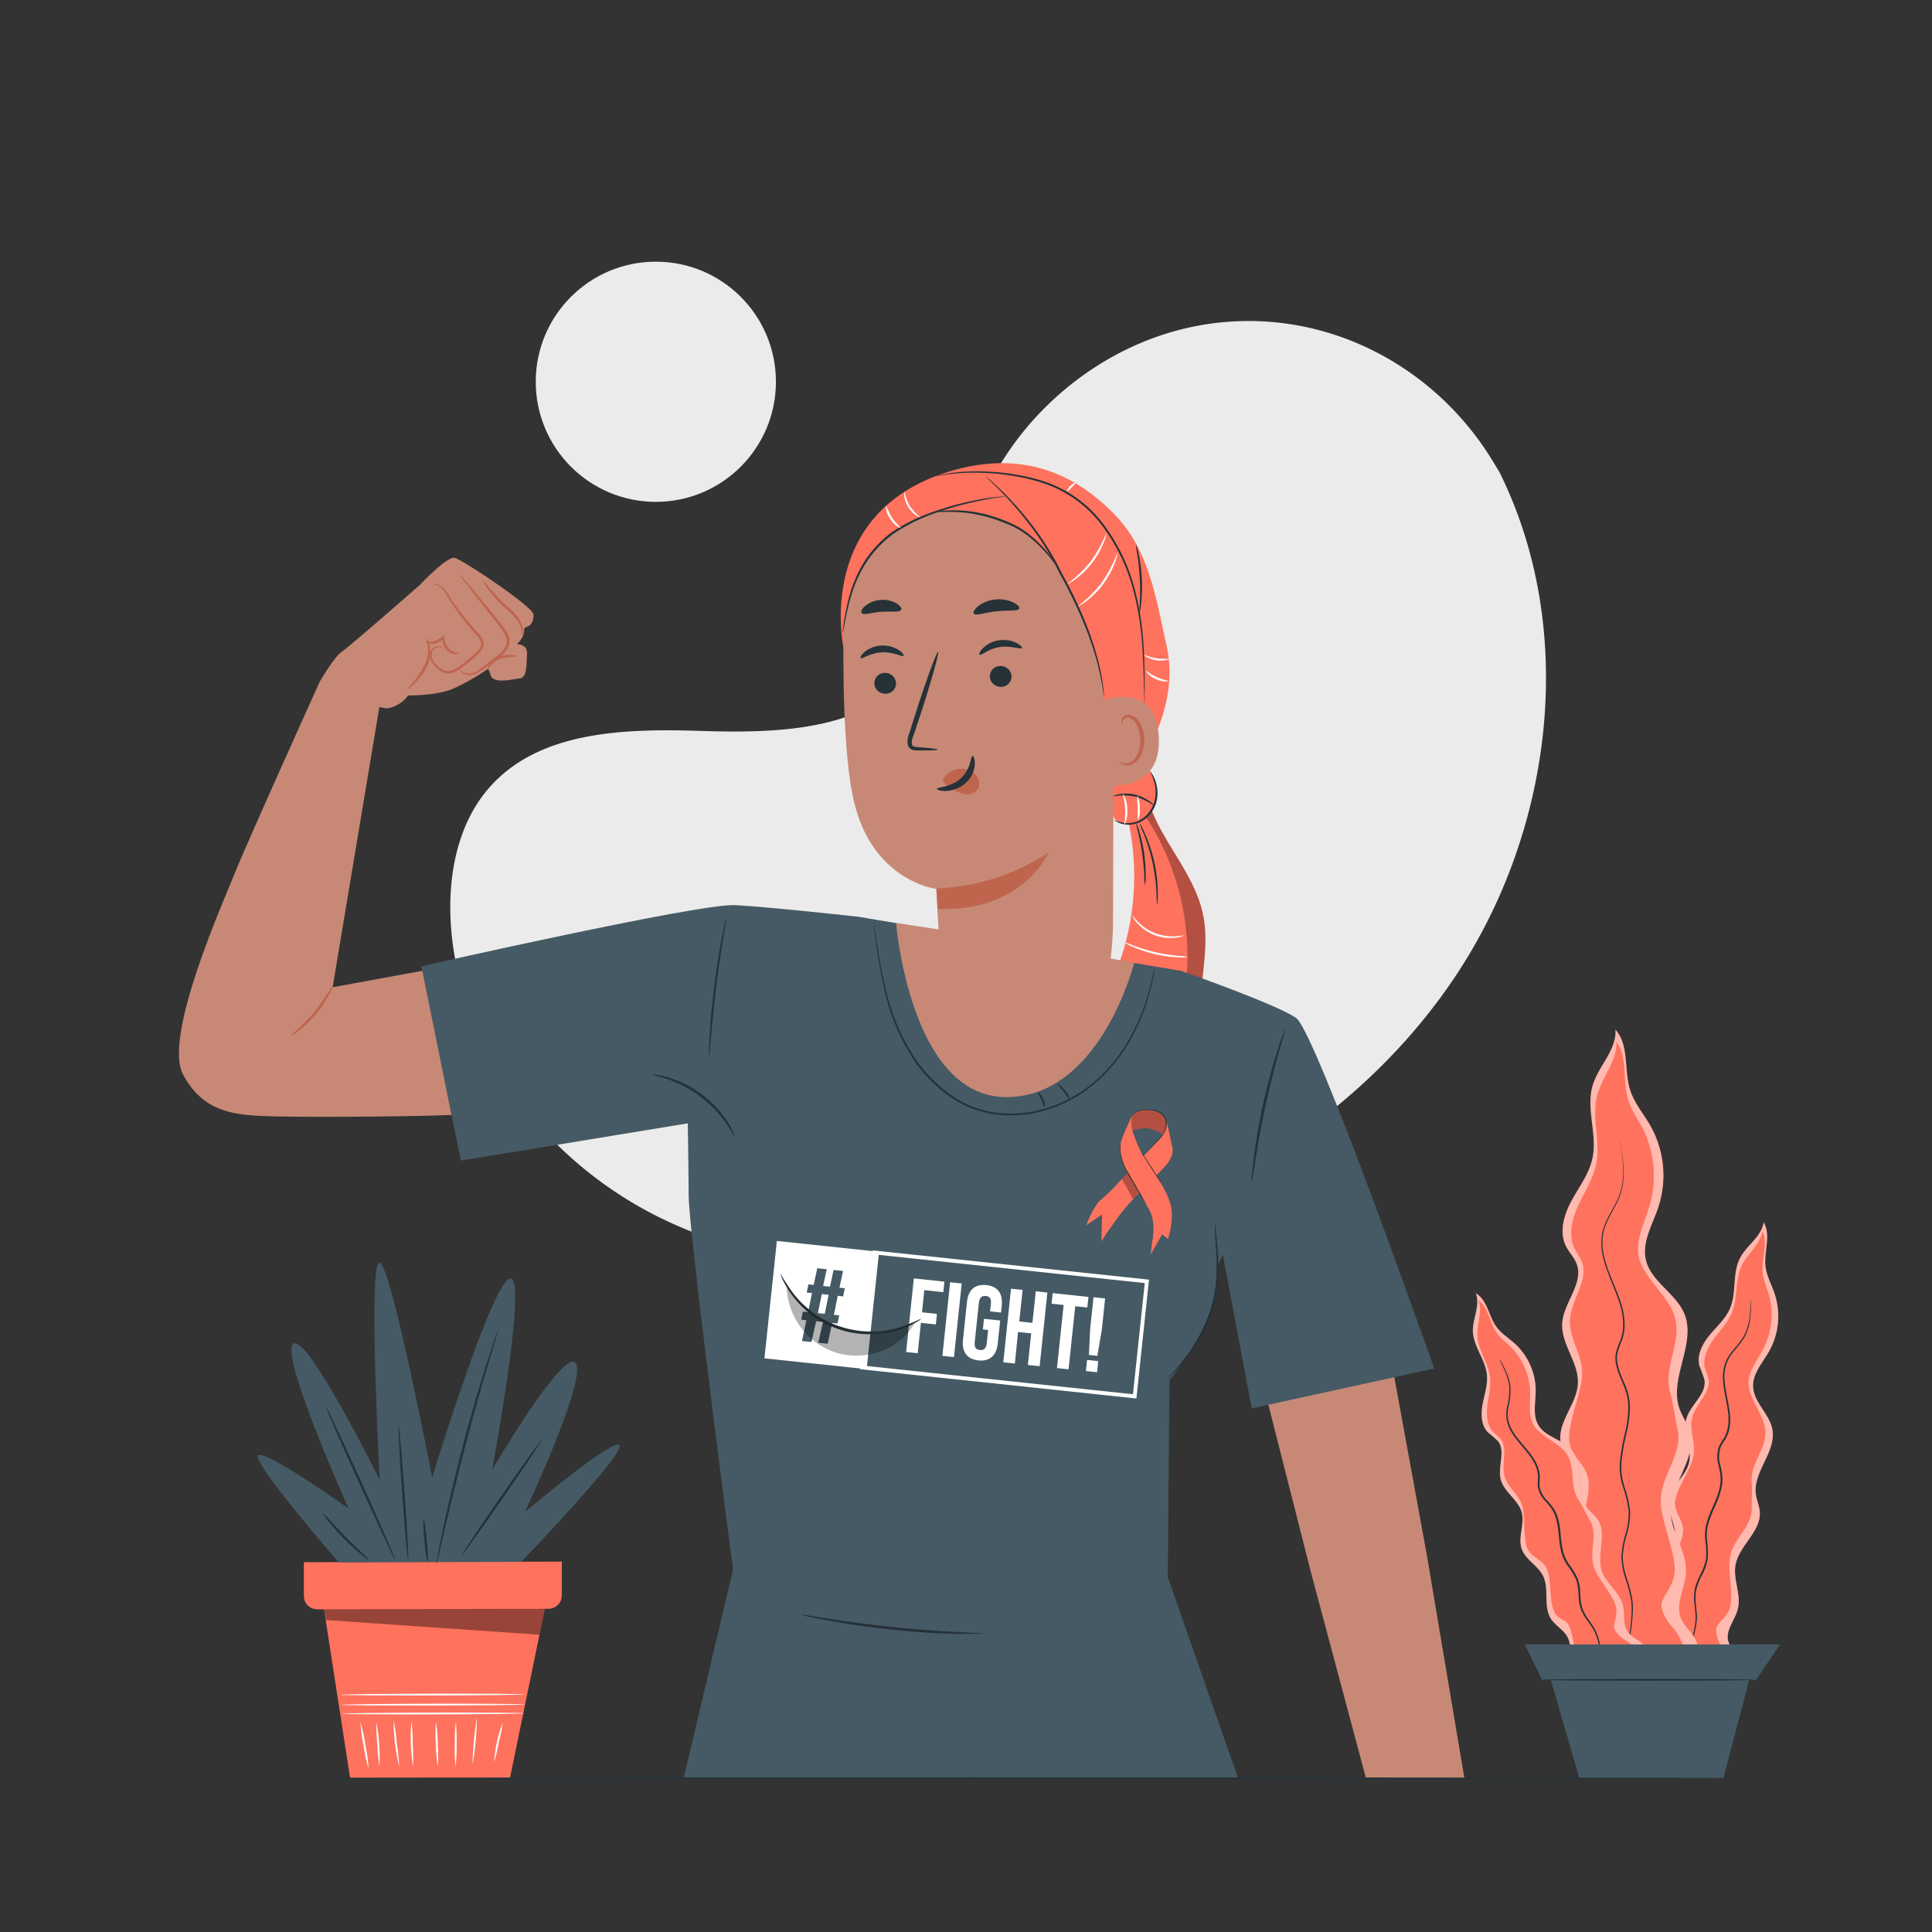 <svg xmlns="http://www.w3.org/2000/svg" viewBox="0 0 500 500"><rect x="0" y="0" width="500" height="500" fill="#333333" stroke="none"/><g id="freepik--background-simple--inject-13"><path d="M388.08,122.23l-1.7-2.81c-14.36-23.67-40.33-37.93-67.7-36.2a71.19,71.19,0,0,0-10.48,1.44c-24.89,5.33-46.55,24.15-55.52,48.25-5.28,14.18-6.76,30.5-16.78,41.75-13,14.65-35.17,15.11-54.63,14.5s-41.62-.09-54.59,14.61c-8.13,9.21-10.71,22.31-10.05,34.64,1.73,32.64,24.48,61.83,53.41,76.34s63,15.81,94.66,9.43c44.36-8.94,86.54-33.5,111.89-71.42S408.37,163.16,388.08,122.23Z" style="fill:#ebebeb"></path><circle cx="169.73" cy="98.8" r="31.08" style="fill:#ebebeb"></circle></g><g id="freepik--Plants--inject-13"><path d="M430.59,430.93c-2.74-.14-3.55-4-2.53-6.56s3-4.82,3.07-7.56c0-2.38-1.49-4.55-1.63-6.93-.26-4.29,3.88-7.79,4.06-12.08.14-3.35-2.19-6.54-1.62-9.84.6-3.55,4.3-5.87,5.15-9.37.9-3.72-1.68-7.66-.69-11.35s5.32-6.39,4.7-10.16a34.38,34.38,0,0,0-1.29-3.55c-.77-2.8.76-5.73,2.62-8s4.13-4.24,5.28-6.91c1.76-4.12.53-9.13,2.62-13.09,1.73-3.3,5.59-5.52,6.07-9.22,2,3.33.05,7.57.49,11.4.29,2.5,1.59,4.75,2.38,7.14a18.57,18.57,0,0,1-1.46,14.88c-1.67,2.95-4.26,5.73-4.13,9.12.16,4.1,4.27,7.07,5,11.12,1,5.78-5.12,11-4.27,16.79.22,1.5.91,2.91,1,4.43.44,5.13-5.39,8.76-6.28,13.85-.65,3.73,1.51,7.6.61,11.29-.68,2.84-3.14,5.39-2.54,8.25a21,21,0,0,0,1.57,3.46,6.56,6.56,0,0,1-1,6.81,5.73,5.73,0,0,1-6.62,1.36" style="fill:#FF725E"></path><g style="opacity:0.5"><path d="M448.8,428.06a21,21,0,0,1-1.57-3.46c-.6-2.86,1.86-5.41,2.54-8.25.9-3.69-1.26-7.56-.61-11.29.89-5.09,6.72-8.72,6.28-13.85-.13-1.52-.82-2.93-1-4.43-.85-5.81,5.31-11,4.27-16.79-.72-4.05-4.83-7-5-11.12-.13-3.39,2.46-6.17,4.14-9.12a18.61,18.61,0,0,0,1.45-14.88c-.79-2.39-2.09-4.64-2.38-7.14-.44-3.83,1.47-8.07-.49-11.4-.48,3.7-4.34,5.92-6.07,9.22-2.09,4-.86,9-2.62,13.09-1.15,2.68-3.43,4.67-5.28,6.91s-3.39,5.18-2.62,8a34.38,34.38,0,0,1,1.29,3.55c.62,3.77-3.72,6.47-4.7,10.16s1.59,7.63.69,11.35c-.85,3.5-4.55,5.82-5.15,9.37-.57,3.3,1.76,6.49,1.62,9.84-.18,4.29-4.32,7.79-4.06,12.08.14,2.38,1.66,4.55,1.63,6.93,0,2.74-2.05,5-3.07,7.56s-.21,6.42,2.53,6.56l10.56,5.3a5.73,5.73,0,0,0,6.62-1.36A6.56,6.56,0,0,0,448.8,428.06Z" style="fill:#fff"></path></g><path d="M445.22,425.54a7.55,7.55,0,0,1-1.06-4.06c.29-1.57,2.94-3,3.6-5.61.86-3.45-.69-9.57,0-13.05.9-4.74,5.8-7.85,5.59-12.56-.05-1.38.14-5.07,0-6.44-.52-5.3,4.13-8.85,3.46-14.11-.48-3.68-4.29-8-4.29-11.75,0-3.12,2.23-5.84,3.71-8.67a19.46,19.46,0,0,0,1.68-13.79c-.59-2.15-1.59-4.14-1.75-6.42-.25-3.5,1.47-7.53-.05-10.46-.52,3.43-3.78,5.73-5.32,8.88-1.85,3.78-1,8.31-2.59,12.22-1,2.54-3,4.52-4.59,6.71s-3,5-2.42,7.52a29.11,29.11,0,0,1,1,3.18c.4,3.43-3.29,6.2-4.22,9.66s1.08,6.92.22,10.41c-.82,3.27-4,7.72-4.63,11-.57,3.08,2.22,5.08,2,8.17-.28,4-4.26,8.77-4.18,12.7.05,2.18,1.87,2.88,1.78,5.08-.11,2.53-2.23,7.55-3.16,10a6.84,6.84,0,0,0,.66,6.79l11.79,5.85C447.64,434.27,447.41,429.15,445.22,425.54Z" style="fill:#FF725E"></path><path d="M453.15,336.54a1.33,1.33,0,0,1,0,.26c0,.2,0,.46,0,.77,0,.67,0,1.67-.13,2.95a14.63,14.63,0,0,1-1.06,4.55c-.69,1.73-2.16,3.28-3.55,5.06a9.38,9.38,0,0,0-1.68,3.08,10.59,10.59,0,0,0-.43,3.77c.13,2.66.95,5.43,1.34,8.46a13,13,0,0,1-.15,4.69,8.76,8.76,0,0,1-.93,2.27,21.36,21.36,0,0,0-1.24,2.07,7.74,7.74,0,0,0-.07,4.79c.17.82.36,1.67.46,2.54a10.22,10.22,0,0,1-.07,2.65,20.9,20.9,0,0,1-1.62,5,41.15,41.15,0,0,0-1.83,4.63,12,12,0,0,0-.4,4.71,21.6,21.6,0,0,1,.16,4.68,14.13,14.13,0,0,1-1.49,4.21,16.54,16.54,0,0,0-1.48,3.82c-.5,2.61.24,5.11.18,7.42a19.92,19.92,0,0,1-1.35,6,20.6,20.6,0,0,0-1.15,4.47,6.49,6.49,0,0,0,.29,2.87c.24.63.43.93.4.95a5.32,5.32,0,0,1-.48-.91,6.26,6.26,0,0,1-.4-2.92,20.37,20.37,0,0,1,1.09-4.55,20.24,20.24,0,0,0,1.27-6,35.3,35.3,0,0,0-.29-3.55,13.32,13.32,0,0,1,.05-3.93c.51-2.73,2.51-5.08,2.93-8a21,21,0,0,0-.18-4.58,12.26,12.26,0,0,1,.41-4.87c.9-3.21,2.86-6.14,3.42-9.54a9.75,9.75,0,0,0,.07-2.53c-.1-.84-.28-1.67-.45-2.5a8.07,8.07,0,0,1,.11-5.07,19.81,19.81,0,0,1,1.27-2.12,8.12,8.12,0,0,0,.88-2.14,12.58,12.58,0,0,0,.16-4.53c-.37-3-1.18-5.77-1.3-8.49a11,11,0,0,1,.47-3.91,9.63,9.63,0,0,1,1.77-3.16c1.43-1.8,2.87-3.3,3.57-5a15,15,0,0,0,1.12-4.46c.14-1.27.17-2.26.21-2.93,0-.32,0-.57,0-.77A.9.9,0,0,1,453.15,336.54Z" style="fill:#263238"></path><path d="M413.75,432.27c-3.84.57-6-4.58-5.3-8.39s2.89-7.5,2.18-11.32c-.62-3.3-3.31-5.89-4.16-9.14-1.54-5.88,3.25-11.86,2.32-17.86-.73-4.68-4.82-8.46-5-13.19-.13-5.07,4.36-9.31,4.57-14.39.23-5.4-4.42-10.14-4.06-15.54s5.63-10.31,3.74-15.36c-.62-1.67-2-3-2.76-4.56-1.85-3.68-.53-8.16,1.43-11.77s4.57-7,5.42-11c1.32-6.18-1.75-12.79.05-18.85,1.5-5,6.24-9.18,5.9-14.43,3.62,4.07,2.13,10.46,3.8,15.65,1.08,3.38,3.49,6.15,5.25,9.24a26.25,26.25,0,0,1,2.05,21c-1.51,4.55-4.34,9.11-3.22,13.77,1.34,5.64,7.84,8.64,10,14,3,7.73-4.09,16.62-1.32,24.44.72,2,2.05,3.79,2.64,5.84,2,7-5.06,13.63-4.9,20.91.12,5.36,4.17,10.12,3.94,15.48-.17,4.13-2.88,8.33-1.26,12.13.71,1.65,2.12,2.87,3.13,4.35a9.32,9.32,0,0,1,.43,9.73,8.09,8.09,0,0,1-8.8,3.7" style="fill:#FF725E"></path><g style="opacity:0.5"><path d="M438.2,423.3c-1-1.48-2.42-2.7-3.13-4.35-1.62-3.8,1.09-8,1.26-12.13.23-5.36-3.82-10.12-3.94-15.48-.16-7.28,6.92-13.91,4.9-20.91-.59-2.05-1.92-3.82-2.64-5.84-2.77-7.82,4.34-16.71,1.32-24.44-2.12-5.4-8.62-8.4-10-14-1.12-4.66,1.71-9.22,3.22-13.77a26.25,26.25,0,0,0-2.05-21c-1.76-3.09-4.17-5.86-5.25-9.24-1.67-5.19-.18-11.58-3.8-15.65.34,5.25-4.4,9.39-5.9,14.43-1.8,6.06,1.27,12.67-.05,18.85-.85,4-3.46,7.41-5.42,11s-3.28,8.09-1.43,11.77c.8,1.59,2.14,2.89,2.76,4.56,1.89,5.05-3.39,10-3.74,15.36s4.29,10.14,4.06,15.54c-.21,5.08-4.7,9.32-4.57,14.39.13,4.73,4.22,8.51,5,13.19.93,6-3.86,12-2.32,17.86.85,3.25,3.54,5.84,4.16,9.14.71,3.82-1.46,7.51-2.18,11.32s1.46,9,5.3,8.39l16.08,4.46a8.09,8.09,0,0,0,8.8-3.7A9.32,9.32,0,0,0,438.2,423.3Z" style="fill:#fff"></path></g><path d="M432.55,420.81c-1.06-1.16-2.55-3.73-2.58-5.34,0-2.25,3.26-4.89,3.44-8.76.25-5-3.57-13.07-3.61-18.08-.06-6.8,5.88-12.46,4.31-18.92-.46-1.9-1.2-7.07-1.77-8.93-2.17-7.2,3.3-13.4.92-20.5-1.66-5-8.12-9.88-9.16-15.1-.85-4.31,1.49-8.71,2.77-13a27.44,27.44,0,0,0-1.45-19.57c-1.4-2.82-3.33-5.3-4.18-8.42-1.31-4.78,0-10.83-2.93-14.48.22,4.9-3.68,9-4.95,13.76-1.53,5.75.9,11.8-.23,17.64-.74,3.8-2.9,7.08-4.53,10.55s-2.75,7.72-1.29,11.08c.64,1.46,1.71,2.62,2.2,4.15,1.49,4.64-2.85,9.49-3.2,14.53s3.39,9.31,3.15,14.37c-.23,4.76-3.45,11.79-3.39,16.54.05,4.42,4.46,6.43,5,10.77.7,5.58-3.49,13.31-2.3,18.74.66,3,3.38,3.48,3.85,6.55.54,3.53-1,11.08-1.64,14.68s0,6.16,2.77,9.22l17.93,4.88C438.29,432.23,436.56,425.21,432.55,420.81Z" style="fill:#FF725E"></path><path d="M419.15,295.33a46,46,0,0,1,.92,5.53,20.9,20.9,0,0,1-.24,6.59,16.75,16.75,0,0,1-1.41,3.88c-.64,1.31-1.42,2.64-2.13,4.08a13.36,13.36,0,0,0-1.5,4.75,14.79,14.79,0,0,0,.44,5.37c.9,3.67,2.8,7.29,4.16,11.36a18.05,18.05,0,0,1,1.06,6.51,12.33,12.33,0,0,1-.65,3.37,31.09,31.09,0,0,0-1.16,3.22c-.54,2.23.3,4.53,1.22,6.71.46,1.1.95,2.22,1.33,3.39a14.25,14.25,0,0,1,.62,3.67,29.21,29.21,0,0,1-.89,7.28,57.92,57.92,0,0,0-1.25,6.94,16.79,16.79,0,0,0,0,3.4,19,19,0,0,0,.7,3.27,30.29,30.29,0,0,1,1.51,6.41,20.07,20.07,0,0,1-.9,6.21,23.27,23.27,0,0,0-1,5.73,18.35,18.35,0,0,0,1,5.33,50.08,50.08,0,0,1,1.34,4.9,17.86,17.86,0,0,1,.22,4.63c-.09,1.46-.27,2.82-.43,4.09a29.61,29.61,0,0,0-.35,6.53,9,9,0,0,0,1.22,3.9c.51.8.85,1.17.82,1.19a8.32,8.32,0,0,1-.9-1.13,8.82,8.82,0,0,1-1.32-3.94,28.82,28.82,0,0,1,.27-6.58c.15-1.27.31-2.63.39-4.08a17.18,17.18,0,0,0-.25-4.54,49.19,49.19,0,0,0-1.36-4.86,18.74,18.74,0,0,1-1-5.44,23.35,23.35,0,0,1,1-5.83,19.33,19.33,0,0,0,.87-6.08,29.69,29.69,0,0,0-1.5-6.32,19.06,19.06,0,0,1-.73-3.34,17.68,17.68,0,0,1,0-3.49,57.12,57.12,0,0,1,1.25-7,28.66,28.66,0,0,0,.88-7.16,13.69,13.69,0,0,0-.61-3.55c-.36-1.14-.84-2.24-1.3-3.35a20.52,20.52,0,0,1-1.18-3.41,7.87,7.87,0,0,1-.06-3.58,29.9,29.9,0,0,1,1.18-3.27,11.84,11.84,0,0,0,.63-3.25,17.63,17.63,0,0,0-1-6.35c-1.33-4-3.22-7.67-4.12-11.4a15,15,0,0,1-.42-5.51,13.49,13.49,0,0,1,1.56-4.85c.73-1.45,1.51-2.77,2.16-4.06a16.49,16.49,0,0,0,1.42-3.81,21,21,0,0,0,.32-6.51c-.16-1.79-.39-3.18-.53-4.12l-.17-1.06A2.65,2.65,0,0,1,419.15,295.33Z" style="fill:#263238"></path><path d="M411.35,434.8c-2.19,1.08-4.49-1.58-4.8-4s.28-5.05-.88-7.19c-1-1.86-3.12-2.89-4.26-4.68-2.05-3.21-.34-7.72-2.06-11.13-1.34-2.66-4.52-4.13-5.51-6.94-1.06-3,.8-6.41,0-9.49-.9-3.28-4.6-5.22-5.43-8.52s1.37-7.26-.73-9.91a31.55,31.55,0,0,0-2.54-2.2c-1.81-1.84-1.89-4.78-1.41-7.32s1.37-5.08,1.11-7.65c-.41-4-3.52-7.31-3.62-11.29-.07-3.31,2-6.7.74-9.78,3,1.74,3.3,5.85,5.3,8.64,1.31,1.81,3.28,3,4.93,4.51A16.47,16.47,0,0,1,397.43,360c0,3-.83,6.29.73,8.86,1.9,3.12,6.37,3.66,8.68,6.48,3.3,4,.76,10.74,3.93,14.88.82,1.07,2,1.87,2.72,3,2.55,3.8-.4,9.13,1.1,13.46,1.11,3.18,4.45,5.25,5.35,8.5.7,2.5-.11,5.54,1.59,7.5a18.65,18.65,0,0,0,2.71,2,5.85,5.85,0,0,1,2.15,5.73,5.1,5.1,0,0,1-4.56,3.92" style="fill:#FF725E"></path><g style="opacity:0.5"><path d="M424.24,424.71a18.65,18.65,0,0,1-2.71-2c-1.7-2-.89-5-1.59-7.5-.9-3.25-4.24-5.32-5.35-8.5-1.5-4.33,1.45-9.66-1.1-13.46-.76-1.12-1.9-1.92-2.72-3-3.17-4.14-.63-10.84-3.93-14.88-2.31-2.82-6.78-3.36-8.68-6.48-1.56-2.57-.76-5.85-.73-8.86a16.47,16.47,0,0,0-5.29-12.18c-1.65-1.51-3.62-2.7-4.93-4.51-2-2.79-2.34-6.9-5.3-8.64,1.22,3.08-.81,6.47-.74,9.78.1,4,3.21,7.33,3.62,11.29.26,2.57-.64,5.1-1.11,7.65s-.4,5.48,1.41,7.32a31.55,31.55,0,0,1,2.54,2.2c2.1,2.65-.1,6.63.73,9.91s4.53,5.24,5.43,8.52c.85,3.08-1,6.48,0,9.49,1,2.81,4.17,4.28,5.51,6.94,1.72,3.41,0,7.92,2.06,11.14,1.14,1.78,3.25,2.81,4.26,4.67,1.16,2.14.58,4.77.88,7.19s2.61,5.08,4.8,4l10.48-.44a5.1,5.1,0,0,0,4.56-3.92A5.85,5.85,0,0,0,424.24,424.71Z" style="fill:#fff"></path></g><path d="M420.38,424.3a6.59,6.59,0,0,1-2.57-2.69c-.46-1.34,1-3.56.37-5.91-.83-3.05-4.67-7.13-5.66-10.12-1.35-4.06,1.11-8.6-1.08-12.16-.64-1.05-2.09-4-2.78-5-2.7-3.89-.62-8.66-3.42-12.45-1.95-2.65-6.77-4.34-8.4-7.27-1.34-2.41-.79-5.49-.86-8.33a17.24,17.24,0,0,0-4.65-11.43c-1.38-1.41-3-2.53-4.13-4.23-1.7-2.61-2.11-6.47-4.55-8.1,1.08,2.89-.47,6.09-.3,9.2.2,3.73,2.82,6.88,3.27,10.6.29,2.42-.36,4.8-.67,7.19s-.16,5.15,1.37,6.88a27.46,27.46,0,0,1,2.12,2.06c1.78,2.48.12,6.23.89,9.31s3.83,4.91,4.66,8c.78,2.89.22,7.73,1.17,10.56.88,2.63,3.91,3,5.08,5.48,1.49,3.2.48,8.64,2.24,11.66,1,1.67,2.69,1.43,3.57,3.17,1,2,1.53,6.83,1.85,9.1a6.08,6.08,0,0,0,3.45,5l11.67-.55C426,430,423.64,426.16,420.38,424.3Z" style="fill:#FF725E"></path><path d="M388.11,351.8s.05.06.13.19l.34.59a25.72,25.72,0,0,1,1.18,2.34,13,13,0,0,1,1.15,4,20.91,20.91,0,0,1-.57,5.47,8.09,8.09,0,0,0,0,3.1,9.18,9.18,0,0,0,1.29,3.11c1.25,2,3.08,3.8,4.69,6a11.55,11.55,0,0,1,1.91,3.71,7.83,7.83,0,0,1,.27,2.17,17.25,17.25,0,0,0-.07,2.14,6.8,6.8,0,0,0,2,3.73c.49.57,1,1.14,1.46,1.78a8.91,8.91,0,0,1,1.09,2.1,18.21,18.21,0,0,1,.88,4.55,35.84,35.84,0,0,0,.59,4.38,10.58,10.58,0,0,0,1.71,3.82,18.61,18.61,0,0,1,2.15,3.57,12.34,12.34,0,0,1,.66,3.91,14.37,14.37,0,0,0,.5,3.61c.73,2.23,2.38,3.85,3.34,5.67a17.55,17.55,0,0,1,1.55,5.28,18.39,18.39,0,0,0,1,4,5.69,5.69,0,0,0,1.46,2.1c.45.38.73.54.71.57a4.59,4.59,0,0,1-.77-.49,5.66,5.66,0,0,1-1.57-2.1,18.64,18.64,0,0,1-1.13-4,17.56,17.56,0,0,0-1.58-5.17c-.94-1.76-2.62-3.36-3.43-5.71s-.24-5-1.19-7.48a18.1,18.1,0,0,0-2.11-3.47,10.93,10.93,0,0,1-1.79-4c-.69-2.89-.43-6-1.46-8.88a8.57,8.57,0,0,0-1-2c-.43-.6-.93-1.17-1.42-1.74a7.21,7.21,0,0,1-2.11-4,17.53,17.53,0,0,1,.07-2.2,7.24,7.24,0,0,0-.24-2,11,11,0,0,0-1.83-3.58c-1.57-2.15-3.41-4-4.67-6a9.57,9.57,0,0,1-1.32-3.25,8.5,8.5,0,0,1,0-3.22,21,21,0,0,0,.63-5.39,12.9,12.9,0,0,0-1.05-3.95c-.43-1-.83-1.83-1.1-2.37-.12-.24-.21-.45-.29-.61S388.1,351.8,388.11,351.8Z" style="fill:#263238"></path><polygon points="394.58 425.57 399.12 434.8 454.45 434.8 460.69 425.57 394.58 425.57" style="fill:#455a64"></polygon><polygon points="400.45 431.62 408.73 460.21 446 460.24 453.5 431.67 400.45 431.62" style="fill:#455a64"></polygon><path d="M454.2,434.73c0,.13-12.34.24-27.57.24s-27.57-.11-27.57-.24,12.34-.23,27.57-.23S454.2,434.6,454.2,434.73Z" style="fill:#263238"></path><polygon points="83.4 413.55 90.63 460.3 131.97 460.2 141.46 414.09 83.4 413.55" style="fill:#FF725E"></polygon><path d="M135.75,443.4c0,.13-10.6.26-23.66.29s-23.66-.05-23.66-.18,10.59-.27,23.66-.3S135.75,443.26,135.75,443.4Z" style="fill:#fafafa"></path><path d="M135.9,441.1c0,.13-10.66.26-23.82.29s-23.82-.05-23.82-.18,10.66-.27,23.82-.3S135.9,441,135.9,441.1Z" style="fill:#fafafa"></path><path d="M135.81,438.5c0,.13-10.66.27-23.81.3s-23.83-.06-23.83-.19,10.67-.27,23.82-.3S135.81,438.37,135.81,438.5Z" style="fill:#fafafa"></path><path d="M95.37,457.62a38.9,38.9,0,0,1-1.28-5.89,35.65,35.65,0,0,1-.8-6,38.54,38.54,0,0,1,1.28,5.89A38.2,38.2,0,0,1,95.37,457.62Z" style="fill:#fafafa"></path><path d="M98.18,457.11a46.6,46.6,0,0,1-.52-5.74,48.3,48.3,0,0,1-.29-5.76,45.64,45.64,0,0,1,.81,11.5Z" style="fill:#fafafa"></path><path d="M103.31,457.1a46.88,46.88,0,0,1-1.42-11.87,50.21,50.21,0,0,1,.81,5.92A53.1,53.1,0,0,1,103.31,457.1Z" style="fill:#fafafa"></path><path d="M106.91,457.34a47.6,47.6,0,0,1-.42-12,50.94,50.94,0,0,1,.32,6A53.9,53.9,0,0,1,106.91,457.34Z" style="fill:#fafafa"></path><path d="M113.28,457.08a32.41,32.41,0,0,1-.45-5.68,33.83,33.83,0,0,1,0-5.7,32.41,32.41,0,0,1,.45,5.68A33.83,33.83,0,0,1,113.28,457.08Z" style="fill:#fafafa"></path><path d="M117.93,457.31a36,36,0,0,1-.21-5.87,35,35,0,0,1,.28-5.88,70.56,70.56,0,0,1-.07,11.75Z" style="fill:#fafafa"></path><path d="M122.29,456.68a78.58,78.58,0,0,1,1.16-12.24,78.58,78.58,0,0,1-1.16,12.24Z" style="fill:#fafafa"></path><path d="M127.91,456.05a32.78,32.78,0,0,1,2.21-10.27,43.14,43.14,0,0,1-1.05,5.15A44.56,44.56,0,0,1,127.91,456.05Z" style="fill:#fafafa"></path><path d="M78.64,404.3l0,8.75a3.45,3.45,0,0,0,3.45,3.44l59.87-.14a3.46,3.46,0,0,0,3.44-3.46l0-8.75Z" style="fill:#FF725E"></path><g style="opacity:0.4"><polygon points="83.86 416.48 84.36 419.27 139.61 423.07 140.99 416.35 83.86 416.48"></polygon></g><path d="M87.65,404.32S64.32,377.54,66.9,376.57s23.31,13.85,23.31,13.85S72.34,350.7,75.88,347.78,98.27,383,98.27,383s-3-55.59-.13-56.25,13.71,55.57,13.71,55.57,15.72-51.43,20.24-51.44-4.73,49.47-4.73,49.47S146,348.58,149,352.78s-13.16,38.5-13.16,38.5,23.55-19.77,24.53-17.19-25.47,30.12-25.47,30.12Z" style="fill:#455a64"></path><path d="M84.31,363.92c.16-.07,4.31,8.77,9.27,19.75s8.84,19.93,8.68,20S98,394.91,93,383.93,84.15,364,84.31,363.92Z" style="fill:#263238"></path><path d="M103.13,368.82c.17,0,.88,7.79,1.57,17.42s1.11,17.45.93,17.47-.88-7.79-1.57-17.42S103,368.84,103.13,368.82Z" style="fill:#263238"></path><path d="M129,343.86s0,.22-.13.63-.3,1.06-.51,1.77c-.48,1.62-1.13,3.81-1.93,6.48-1.63,5.48-3.82,13.05-6,21.47s-4.07,16.1-5.36,21.66c-.63,2.71-1.14,4.94-1.52,6.59-.18.72-.32,1.31-.44,1.79a2.12,2.12,0,0,1-.19.61,2.39,2.39,0,0,1,.07-.64c.08-.48.19-1.08.31-1.81.29-1.57.74-3.84,1.33-6.64,1.18-5.59,3-13.28,5.18-21.72s4.49-16,6.23-21.44c.87-2.72,1.6-4.92,2.13-6.43.24-.69.45-1.26.62-1.73A2.31,2.31,0,0,1,129,343.86Z" style="fill:#263238"></path><path d="M140.29,372.5c.14.1-4.39,6.88-10.12,15.15s-10.49,14.89-10.63,14.79,4.38-6.89,10.11-15.16S140.14,372.39,140.29,372.5Z" style="fill:#263238"></path><path d="M95.51,403.73a8.26,8.26,0,0,1-2-1.45A54.62,54.62,0,0,1,89,398.21a56.05,56.05,0,0,1-4-4.53,8.26,8.26,0,0,1-1.4-2.07c.14-.11,2.57,2.81,5.85,6.15S95.63,403.59,95.51,403.73Z" style="fill:#263238"></path><path d="M109.62,393c.17,0,.55,2.46.84,5.53s.38,5.58.2,5.6-.55-2.46-.84-5.54S109.44,393.06,109.62,393Z" style="fill:#263238"></path></g><g id="freepik--Character--inject-13"><path d="M310.66,258.87c.51-7.43,2.2-15,.67-22.25-2.54-12.08-13.47-21.32-15.05-33.56L293,211.87c3.32,10.55,5.87,21.45,5.85,32.51,0,9-1.72,18-1.91,27s1.34,18.55,7,25.6q1.44-6.57,2.87-13.15l10.44,9.63A70,70,0,0,1,310.66,258.87Z" style="fill:#FF725E"></path><g style="opacity:0.3"><path d="M310.66,258.87c.51-7.43,2.2-15,.67-22.25-2.54-12.08-13.47-21.32-15.05-33.56L293,211.87c3.32,10.55,5.87,21.45,5.85,32.51,0,9-1.72,18-1.91,27s1.34,18.55,7,25.6q1.44-6.57,2.87-13.15l10.44,9.63A70,70,0,0,1,310.66,258.87Z"></path></g><path d="M305.69,273.26c-.34-8.08,1.38-16.11,1.6-24.19a66,66,0,0,0-13.49-41.56l-2,4.05a67.44,67.44,0,0,1-1.15,34.68c-2.46,8.1-6.47,15.81-7.52,24.22-1.32,10.6,2.2,21.14,5.66,31.24.87,2.53,2.49,5.58,5.15,5.32a6.09,6.09,0,0,0,2.44-1l19.34-11.67C308.94,289.93,306,281.34,305.69,273.26Z" style="fill:#FF725E"></path><path d="M296.31,229.1a13.31,13.31,0,0,1-.17-2.4c-.08-1.48-.23-3.51-.54-5.75s-.75-4.23-1.09-5.67a13.18,13.18,0,0,1-.5-2.35,9.37,9.37,0,0,1,.86,2.25,39.59,39.59,0,0,1,1.24,5.7,39.17,39.17,0,0,1,.4,5.82A8.75,8.75,0,0,1,296.31,229.1Z" style="fill:#263238"></path><path d="M299.46,234.2a32,32,0,0,1-.17-3.21,50.94,50.94,0,0,0-1-7.66,49.44,49.44,0,0,0-2.24-7.39,31.09,31.09,0,0,1-1.17-3s.19.24.47.73.63,1.21,1,2.13a38.48,38.48,0,0,1,2.41,7.42,39.21,39.21,0,0,1,.88,7.76c0,1,0,1.8-.08,2.36A2.53,2.53,0,0,1,299.46,234.2Z" style="fill:#263238"></path><path d="M297.82,199.91a5.94,5.94,0,0,0-5-2.61c-2.37.11-4.38,1.94-5.4,4.07a19,19,0,0,0-1.39,6.93l2.66,3.82a5.83,5.83,0,0,0,7.24.2,9.63,9.63,0,0,0,1.87-12.41Z" style="fill:#FF725E"></path><path d="M218.29,167.54s-7.88-36,29.07-46c19-5.15,32.08,2.37,41,11.51S299,153.9,302,167.54c4.33,20.09-13.62,39.34-13.62,39.34Z" style="fill:#FF725E"></path><path d="M246.12,131.81l7.25-.81L281,142.15a7.72,7.72,0,0,1,7.29,7.48l-.24,90.15s-.36,15.9-4,20.77l-2.22,2.91c-8.86,11.7-29.59,8.47-36.6-4.42a9.94,9.94,0,0,1-1-2.33,17.25,17.25,0,0,1-.41-2,64.37,64.37,0,0,1-.87-13.54c-.5-8-.66-11.23-.66-11.16s-17-2-21.53-23.7c-2.28-10.82-2.63-28.73-2.44-43.39C218.5,149.7,229.83,131.79,246.12,131.81Z" style="fill:#c78976"></path><path d="M226.27,176.83a2.81,2.81,0,0,0,2.86,2.7,2.69,2.69,0,0,0,2.77-2.68,2.82,2.82,0,0,0-2.85-2.7A2.7,2.7,0,0,0,226.27,176.83Z" style="fill:#263238"></path><path d="M256.16,175.05a2.82,2.82,0,0,0,2.85,2.7,2.7,2.7,0,0,0,2.78-2.68,2.83,2.83,0,0,0-2.85-2.71A2.71,2.71,0,0,0,256.16,175.05Z" style="fill:#263238"></path><path d="M222.76,170.3c.37.35,2.42-1.33,5.45-1.47s5.32,1.26,5.63.87c.15-.17-.24-.82-1.24-1.47a7.71,7.71,0,0,0-4.53-1.16,7.42,7.42,0,0,0-4.31,1.64C222.86,169.47,222.58,170.15,222.76,170.3Z" style="fill:#263238"></path><path d="M253.52,169.45c.4.31,2.27-1.58,5.26-2s5.42.7,5.69.29c.14-.19-.31-.79-1.38-1.34a7.75,7.75,0,0,0-4.62-.68,7.41,7.41,0,0,0-4.12,2.07C253.54,168.61,253.32,169.31,253.52,169.45Z" style="fill:#263238"></path><path d="M242.68,194c0-.17-1.89-.4-5-.64-.78,0-1.52-.16-1.67-.68a3.9,3.9,0,0,1,.4-2.31q.95-2.87,2-6c2.75-8.54,4.7-15.54,4.36-15.65s-2.86,6.72-5.61,15.26l-1.89,6a4.42,4.42,0,0,0-.25,3.05,1.92,1.92,0,0,0,1.33,1.07,5.29,5.29,0,0,0,1.32.11C240.77,194.25,242.68,194.16,242.68,194Z" style="fill:#263238"></path><path d="M242.38,229.91a55.88,55.88,0,0,0,29-9.31s-6.62,15.55-28.67,14.6Z" style="fill:#bf654e"></path><path d="M244.32,201.22a5.48,5.48,0,0,1,4.79-2.27,5,5,0,0,1,3.53,1.67,3.16,3.16,0,0,1,.42,3.6,3.65,3.65,0,0,1-3.91,1.2,11.48,11.48,0,0,1-4-2.12,3.21,3.21,0,0,1-.91-.85,1,1,0,0,1-.05-1.12" style="fill:#bf654e"></path><path d="M251.69,195.64c-.49,0-.34,3.28-3,5.75s-6.21,2.29-6.21,2.75c0,.21.81.6,2.29.56a8.15,8.15,0,0,0,5.19-2.1,7.09,7.09,0,0,0,2.33-4.82C252.32,196.4,251.91,195.61,251.69,195.64Z" style="fill:#263238"></path><path d="M252,158.76c.45.74,2.87-.25,5.92-.56s5.67.05,5.89-.76c.09-.39-.51-1-1.66-1.58a9.05,9.05,0,0,0-4.68-.7,8.64,8.64,0,0,0-4.32,1.71C252.19,157.65,251.8,158.41,252,158.76Z" style="fill:#263238"></path><path d="M223,158.65c.56.66,2.61-.16,5.12-.32s4.65.23,5.1-.51c.2-.36-.17-1-1.13-1.64a7.18,7.18,0,0,0-4.22-.92,7.09,7.09,0,0,0-4,1.59C223,157.6,222.72,158.32,223,158.65Z" style="fill:#263238"></path><path d="M286.07,182.94s-2.46-26.49-16.86-41.34c-11.17-11.52-29.37-13.74-41.92-.34-2.11,2.25-5.93,7.6-9,17.64,0,0,2.09-31.16,29.85-34.58,26.21-3.23,39.59,14.16,43.86,26.78,4.16,12.31,3.13,31.84,3.13,31.84Z" style="fill:#FF725E"></path><path d="M296.16,182a.75.75,0,0,1,0-.24c0-.2,0-.44,0-.73q0-1-.09-2.79c-.07-2.42-.12-5.93-.4-10.25a76.2,76.2,0,0,0-2.31-15,48,48,0,0,0-7.9-16.64,31.37,31.37,0,0,0-14.54-11A49.12,49.12,0,0,0,263,123.3a60,60,0,0,0-7-.85,56.46,56.46,0,0,0-10.21.24c-1.2.17-2.13.3-2.75.43l-.72.13a.94.94,0,0,1-.25,0l.24-.07.7-.18c.62-.16,1.55-.33,2.75-.53a51.17,51.17,0,0,1,10.26-.4,56.38,56.38,0,0,1,7.07.79,48,48,0,0,1,7.9,2A31.71,31.71,0,0,1,285.81,136a48.21,48.21,0,0,1,7.95,16.84A75,75,0,0,1,296,168c.23,4.34.22,7.84.24,10.27,0,1.18,0,2.11,0,2.79l0,.72A.67.67,0,0,1,296.16,182Z" style="fill:#263238"></path><path d="M285.73,180.33a4.16,4.16,0,0,1-.12-.66c-.08-.44-.15-1.08-.3-1.9a66.6,66.6,0,0,0-1.51-6.9,87.08,87.08,0,0,0-3.44-9.88,122.42,122.42,0,0,0-5.56-11.56c-.57-1-1.06-2-1.55-3s-1-1.94-1.58-2.86c-1.08-1.85-2.2-3.59-3.33-5.21a91.54,91.54,0,0,0-6.52-8.19c-2-2.21-3.7-3.92-4.9-5.08l-1.39-1.33a3.16,3.16,0,0,1-.47-.49,3.74,3.74,0,0,1,.54.41c.33.29.84.7,1.45,1.26,1.25,1.12,3,2.79,5.05,5a83.43,83.43,0,0,1,6.63,8.16c1.15,1.61,2.29,3.36,3.38,5.22.56.93,1.08,1.89,1.6,2.88s1,2,1.55,3a115.94,115.94,0,0,1,5.55,11.61,80.42,80.42,0,0,1,3.34,10,54.16,54.16,0,0,1,1.36,7c.12.83.16,1.48.2,1.92A3.1,3.1,0,0,1,285.73,180.33Z" style="fill:#263238"></path><path d="M260.1,128.46a2.28,2.28,0,0,1-.6.12c-.4.07-1,.13-1.75.26-1.52.23-3.7.61-6.37,1.22a80.83,80.83,0,0,0-9.23,2.68,48.08,48.08,0,0,0-10.53,5.13,26.49,26.49,0,0,0-4.54,4,28.07,28.07,0,0,0-3.39,4.5,34.39,34.39,0,0,0-3.69,8.8c-.73,2.64-1.14,4.83-1.43,6.33q-.19,1.06-.33,1.74a4.76,4.76,0,0,1-.14.6,2.24,2.24,0,0,1,0-.62c.05-.4.12-1,.23-1.75a61.15,61.15,0,0,1,1.27-6.39,33.63,33.63,0,0,1,3.64-9,27.33,27.33,0,0,1,3.43-4.6,26,26,0,0,1,4.62-4.07A47,47,0,0,1,242,132.29a76.39,76.39,0,0,1,9.31-2.59c2.69-.56,4.89-.9,6.42-1.06.77-.1,1.36-.13,1.77-.17A2.82,2.82,0,0,1,260.1,128.46Z" style="fill:#263238"></path><path d="M274.09,147.58s-.29-.45-.83-1.24a34.57,34.57,0,0,0-2.5-3.18c-2.27-2.5-5.69-6-10.62-7.75a36.86,36.86,0,0,0-12.92-2.91c-1.71-.07-3.09,0-4.05,0a7.66,7.66,0,0,1-1.49,0,7.5,7.5,0,0,1,1.47-.24,37.44,37.44,0,0,1,4.08-.19,33.4,33.4,0,0,1,6,.62,37.49,37.49,0,0,1,7.09,2.17,27.87,27.87,0,0,1,3.48,1.66,23.45,23.45,0,0,1,2.93,2.07,32.61,32.61,0,0,1,4.29,4.27,27,27,0,0,1,2.39,3.32,10.29,10.29,0,0,1,.52,1C274.06,147.44,274.11,147.57,274.09,147.58Z" style="fill:#263238"></path><path d="M294,141a9.67,9.67,0,0,1,.71,2.51,40.69,40.69,0,0,1,.8,6.23,42,42,0,0,1-.16,6.29,11.24,11.24,0,0,1-.45,2.57,16.06,16.06,0,0,1,.08-2.6c.08-1.59.13-3.8,0-6.23a62.08,62.08,0,0,0-.64-6.2A18.34,18.34,0,0,1,294,141Z" style="fill:#263238"></path><path d="M284,186.59c-.08-1.63,1.62-5.57,3.22-5.91,4.27-.88,12.05-.93,12.67,10,.85,14.94-14.33,12.71-14.38,12.28S284.31,192.23,284,186.59Z" style="fill:#c78976"></path><path d="M289.79,197.05c.07-.05.27.17.72.35a2.65,2.65,0,0,0,1.95-.07c1.55-.67,2.74-3.26,2.66-6a8.63,8.63,0,0,0-.94-3.69,3,3,0,0,0-2.08-1.89,1.32,1.32,0,0,0-1.49.8c-.18.43-.07.73-.14.75s-.34-.23-.25-.85a1.66,1.66,0,0,1,.53-1,2,2,0,0,1,1.42-.46,3.65,3.65,0,0,1,2.85,2.16,8.8,8.8,0,0,1,1.14,4.11c.07,3-1.31,5.93-3.43,6.67a2.78,2.78,0,0,1-2.41-.26C289.84,197.41,289.74,197.08,289.79,197.05Z" style="fill:#bf654e"></path><path d="M297.6,199.53s.23.21.53.69a10.31,10.31,0,0,1,1,2.18,9.71,9.71,0,0,1,.41,3.52,8.65,8.65,0,0,1-1.39,4.12,7.71,7.71,0,0,1-3.32,2.83,7.14,7.14,0,0,1-3.52.52,6.12,6.12,0,0,1-2.28-.71c-.49-.27-.72-.5-.7-.52a8.63,8.63,0,0,0,3,.86,7,7,0,0,0,3.29-.59,7.3,7.3,0,0,0,3.07-2.68,8.31,8.31,0,0,0,1.35-3.87,9.92,9.92,0,0,0-.29-3.38A21.35,21.35,0,0,0,297.6,199.53Z" style="fill:#263238"></path><path d="M298.76,208.61a16.11,16.11,0,0,0-5.12-2.49,15.92,15.92,0,0,0-5.7,0,3.76,3.76,0,0,1,1.63-.57,9.94,9.94,0,0,1,4.18.1,10.2,10.2,0,0,1,3.8,1.76A4.09,4.09,0,0,1,298.76,208.61Z" style="fill:#263238"></path><path d="M289.23,142.89a9.57,9.57,0,0,1-.64,2.55,22.7,22.7,0,0,1-3,5.61,22.27,22.27,0,0,1-4.45,4.53,8.86,8.86,0,0,1-2.24,1.38,35.41,35.41,0,0,0,6.27-6.22A35.62,35.62,0,0,0,289.23,142.89Z" style="fill:#fff"></path><path d="M286.34,137.93a8,8,0,0,1-.68,2.42,21.63,21.63,0,0,1-3,5.3,21.4,21.4,0,0,1-4.35,4.26,8.39,8.39,0,0,1-2.17,1.29,36.33,36.33,0,0,0,6.11-5.86A35.89,35.89,0,0,0,286.34,137.93Z" style="fill:#fff"></path><path d="M238.13,133.88c0,.06-.47-.09-1.08-.53a7.1,7.1,0,0,1-2-2.15,7.24,7.24,0,0,1-1-2.75c-.1-.74,0-1.2,0-1.2a17,17,0,0,0,1.38,3.69A16.41,16.41,0,0,0,238.13,133.88Z" style="fill:#fff"></path><path d="M233.22,136.7a5.45,5.45,0,0,1-2.81-2.41,5.39,5.39,0,0,1-1.11-3.52,26.53,26.53,0,0,0,1.55,3.24A26.83,26.83,0,0,0,233.22,136.7Z" style="fill:#fff"></path><path d="M278.28,125c.09.13-.4.58-.95,1.16s-1,1.09-1.11,1,.13-.74.73-1.37S278.21,124.83,278.28,125Z" style="fill:#fff"></path><path d="M302.39,176.31a5.29,5.29,0,0,1-3.25-.6,5.18,5.18,0,0,1-2.58-2.05c.1-.12,1.19.86,2.8,1.58S302.4,176.16,302.39,176.31Z" style="fill:#fff"></path><path d="M302.77,170.58a7.38,7.38,0,0,1-6.74-1.05c.07-.14,1.46.56,3.32.84S302.74,170.43,302.77,170.58Z" style="fill:#fff"></path><path d="M291,213.49c-.15,0,.32-1.82.21-4.05s-.71-4-.56-4a7.51,7.51,0,0,1,1.08,4A7.42,7.42,0,0,1,291,213.49Z" style="fill:#fff"></path><path d="M294.53,212.4a20.76,20.76,0,0,1-.08-3.26,22.72,22.72,0,0,1-.09-3.27,6.9,6.9,0,0,1,.61,3.25A7.16,7.16,0,0,1,294.53,212.4Z" style="fill:#fff"></path><path d="M306.33,242.12a5.49,5.49,0,0,1-2.18.56,11.39,11.39,0,0,1-9.83-3.79,5.27,5.27,0,0,1-1.24-1.87c.07-.05.54.67,1.5,1.62a12.46,12.46,0,0,0,9.54,3.67C305.48,242.25,306.31,242,306.33,242.12Z" style="fill:#fff"></path><polygon points="321.46 336.83 339.35 407.22 353.52 460.24 378.99 460.24 369.26 402.41 355.41 326.69 321.46 336.83" style="fill:#c78976"></polygon><path d="M109.41,251.23,86.08,255.5l12.54-75.17-15.75-4.18S64.1,217.64,60.61,226.33c-3,7.52-18.41,42-13.25,51.73s13.13,10.36,20.33,10.75,37.07.24,49.2-.26Z" style="fill:#c78976"></path><path d="M82.75,176.46s3.57-6.33,5.78-7.85,20.14-17.24,20.14-17.24,7-7.45,9-7S137.91,157,138.05,159s-.83,3-1.93,3.31.55,1.52-2.35,4.41c0,0,2.76-.13,2.62,2.49s0,6.2-1.79,6.34-7.45,1.79-7.73-1.24l-.55-1.24a54.21,54.21,0,0,1-9.24,5.24c-4.41,1.79-11.45,1.66-11.45,1.66a8.2,8.2,0,0,1-5.24,3.31C97.08,183.65,82.75,176.46,82.75,176.46Z" style="fill:#c78976"></path><path d="M110.25,165.13a3.52,3.52,0,0,1,1,2.08,8.79,8.79,0,0,1-.82,5.45,16.26,16.26,0,0,1-3.31,4.37c-1,1-1.68,1.51-1.74,1.44s.48-.73,1.37-1.78a21.14,21.14,0,0,0,3-4.35,9.33,9.33,0,0,0,1-5.06C110.57,166,110.14,165.19,110.25,165.13Z" style="fill:#bf654e"></path><path d="M118.69,168.78s0,.15-.15.3a1.25,1.25,0,0,1-.85.23,3.43,3.43,0,0,1-2.34-1.38,4,4,0,0,1-.85-2.55c0-.7.27-1.08.35-1s.07.43.15,1a4.74,4.74,0,0,0,.92,2.14,3.69,3.69,0,0,0,1.84,1.31C118.32,169,118.61,168.72,118.69,168.78Z" style="fill:#bf654e"></path><path d="M111.82,151.22a2.06,2.06,0,0,1,1.75.14,4.5,4.5,0,0,1,1.64,1.32c.53.64,1,1.43,1.54,2.26a66.3,66.3,0,0,0,4.17,5.65c.84,1,1.75,2.07,2.73,3.12a6.23,6.23,0,0,1,1.36,1.88,2.72,2.72,0,0,1-.26,2.48,8,8,0,0,1-1.58,1.77c-.55.51-1.11,1-1.68,1.45a27.91,27.91,0,0,1-3.45,2.45,4.26,4.26,0,0,1-2,.55,3.92,3.92,0,0,1-1.89-.56,6.73,6.73,0,0,1-2.41-2.39,3.25,3.25,0,0,1-.22-2.81,2.09,2.09,0,0,1,1.67-1.31,1.79,1.79,0,0,1,1.3.3c.25.2.31.35.3.36a1.94,1.94,0,0,0-1.56-.39,1.79,1.79,0,0,0-1.34,1.19,2.82,2.82,0,0,0,.29,2.41,6.11,6.11,0,0,0,2.26,2.12,3.25,3.25,0,0,0,1.6.45,3.5,3.5,0,0,0,1.69-.5,27.44,27.44,0,0,0,3.32-2.41c.55-.45,1.1-.93,1.65-1.43a7.78,7.78,0,0,0,1.44-1.61,2,2,0,0,0,.22-1.86,6,6,0,0,0-1.22-1.67c-1-1.07-1.9-2.13-2.73-3.18a55.64,55.64,0,0,1-4.08-5.79c-.54-.86-1-1.66-1.43-2.28a4.48,4.48,0,0,0-1.45-1.32A3.89,3.89,0,0,0,111.82,151.22Z" style="fill:#bf654e"></path><path d="M115.06,164.41c.08,0,0,.37-.3.8a3.67,3.67,0,0,1-1.66,1.19,3.58,3.58,0,0,1-2,.15c-.52-.13-.78-.34-.75-.42s1.23.1,2.54-.4S114.89,164.3,115.06,164.41Z" style="fill:#bf654e"></path><path d="M119,148.74a6,6,0,0,1,1.06,1.09c.64.73,1.55,1.8,2.67,3.14l3.88,4.71,2.28,2.79a21.86,21.86,0,0,1,2.31,3.18,4.31,4.31,0,0,1,.29,4,8.41,8.41,0,0,1-2.61,2.66c-1.85,1.38-3.41,2.7-4.94,3.64a5,5,0,0,1-2.31.75,3.36,3.36,0,0,1-1.79-.43c-.9-.53-1-1.19-1-1.17a3.58,3.58,0,0,0,1.11.93,3.25,3.25,0,0,0,1.64.27,4.71,4.71,0,0,0,2.07-.78c1.41-.93,3-2.33,4.8-3.73a8.2,8.2,0,0,0,2.39-2.45,3.61,3.61,0,0,0-.3-3.38,21.9,21.9,0,0,0-2.22-3.08l-2.25-2.82-3.77-4.81c-1.06-1.37-1.91-2.49-2.49-3.28A7.15,7.15,0,0,1,119,148.74Z" style="fill:#bf654e"></path><path d="M125,150.16c.17-.13,2.43,3.35,6.21,6.69a21.55,21.55,0,0,1,2.58,2.56,7.22,7.22,0,0,1,1.41,2.67,3.25,3.25,0,0,1-.19,2.73,7.65,7.65,0,0,0-.29-2.59,7.38,7.38,0,0,0-1.44-2.4,27.31,27.31,0,0,0-2.54-2.44,29.36,29.36,0,0,1-4.39-4.87A7.82,7.82,0,0,1,125,150.16Z" style="fill:#bf654e"></path><path d="M133.68,169.82c0,.25-2,0-4.21.74a5.8,5.8,0,0,0-2.39,1.6c-.49.57-.68,1-.79,1s-.06-.56.38-1.28a5.07,5.07,0,0,1,2.56-2,7.59,7.59,0,0,1,3.17-.38C133.21,169.58,133.69,169.72,133.68,169.82Z" style="fill:#bf654e"></path><path d="M86.2,255a7.63,7.63,0,0,1-1,2.36,29.36,29.36,0,0,1-3.42,5.1,28.36,28.36,0,0,1-4.41,4.26,7,7,0,0,1-2.15,1.35c-.14-.17,3-2.44,6-6.07S86,254.94,86.2,255Z" style="fill:#bf654e"></path><path d="M335.45,263.46c-5.08-3.58-29.8-12.21-29.8-12.21l-83.58-14s-23.24-2.58-31.89-3c-9.26-.47-81.13,15.82-81.13,15.82l10.23,50.29L178,290.72s.23,14.53.22,18.44c0,9.89,11.49,97,11.49,97l-12.77,54,143.46,0-18.17-52,.43-51C316.39,340.5,314.6,330.05,314.9,328l1.57-3.27,7.47,39.76,47.22-10.33S340.52,267,335.45,263.46Z" style="fill:#455a64"></path><path d="M332.54,266.48a6.5,6.5,0,0,1-.35,1.55c-.32,1.12-.71,2.51-1.18,4.14-1,3.5-2.26,8.36-3.45,13.77s-2,10.37-2.61,14c-.26,1.68-.48,3.1-.67,4.25a6.26,6.26,0,0,1-.32,1.56,7.41,7.41,0,0,1,.05-1.59c.07-1,.22-2.48.44-4.29.44-3.62,1.23-8.6,2.41-14s2.56-10.29,3.67-13.76c.56-1.74,1-3.13,1.39-4.09A8.05,8.05,0,0,1,332.54,266.48Z" style="fill:#263238"></path><path d="M190.17,294.13c-.11.05-.79-1.35-2.22-3.39a30.83,30.83,0,0,0-15.26-11.46c-2.35-.81-3.89-1.07-3.87-1.2a3.53,3.53,0,0,1,1.1.08,18.93,18.93,0,0,1,2.92.64,27.77,27.77,0,0,1,15.53,11.66,19.45,19.45,0,0,1,1.43,2.63C190.08,293.74,190.22,294.1,190.17,294.13Z" style="fill:#263238"></path><path d="M254.48,422.74a9.44,9.44,0,0,1-1.86.1c-1.2,0-2.93,0-5.07,0-4.28-.09-10.2-.41-16.7-1.09s-12.36-1.59-16.57-2.37c-2.1-.4-3.8-.74-5-1a9.16,9.16,0,0,1-1.8-.49,8.93,8.93,0,0,1,1.85.22l5,.78c4.22.66,10.07,1.49,16.55,2.17s12.38,1.06,16.65,1.29l5.05.26A9.39,9.39,0,0,1,254.48,422.74Z" style="fill:#263238"></path><path d="M231.9,238.87s3.62,44.7,28.2,45.05,33.43-34.71,33.43-34.71l-32-5.88Z" style="fill:#c78976"></path><path d="M183.47,273.51a8.34,8.34,0,0,1,0-1.43c0-.92.08-2.25.17-3.9.19-3.28.57-7.81,1.19-12.8s1.37-9.47,2-12.7c.31-1.62.58-2.92.79-3.82a8,8,0,0,1,.37-1.38,7.34,7.34,0,0,1-.17,1.42c-.17,1-.38,2.3-.63,3.84-.53,3.25-1.21,7.73-1.84,12.71s-1,9.49-1.33,12.76c-.14,1.56-.25,2.87-.34,3.88A7.09,7.09,0,0,1,183.47,273.51Z" style="fill:#263238"></path><path d="M298.78,250.61s0,.11,0,.32-.08.55-.14.94c-.13.83-.37,2-.73,3.58A53.3,53.3,0,0,1,293.16,268a40.55,40.55,0,0,1-13.09,14.88,36.86,36.86,0,0,1-5.07,2.8,35.19,35.19,0,0,1-5.7,2,30.49,30.49,0,0,1-12.62.58,28,28,0,0,1-6.19-1.84,29.83,29.83,0,0,1-5.42-3.14,36.48,36.48,0,0,1-8.22-8.45A53.24,53.24,0,0,1,229,256.6a121.11,121.11,0,0,1-2.36-13.23c-.18-1.54-.33-2.76-.43-3.62,0-.4-.07-.71-.1-.95a1.93,1.93,0,0,1,0-.32,1.51,1.51,0,0,1,.07.32c0,.23.08.54.14.93.13.86.31,2.07.53,3.62.48,3.12,1.14,7.67,2.51,13.16a53.69,53.69,0,0,0,7.93,18.06,35.92,35.92,0,0,0,8.13,8.31A28.91,28.91,0,0,0,250.7,286a28.1,28.1,0,0,0,6.06,1.81,30.23,30.23,0,0,0,12.42-.57,35.46,35.46,0,0,0,5.62-1.94,37.47,37.47,0,0,0,5-2.75,40.46,40.46,0,0,0,13-14.65,55,55,0,0,0,4.84-12.46c.4-1.53.66-2.73.82-3.55.09-.38.15-.69.2-.93A1.56,1.56,0,0,1,298.78,250.61Z" style="fill:#263238"></path><path d="M270.38,286.54c-.15,0-.38-.89-.86-1.92s-1-1.81-.9-1.91.86.58,1.37,1.69A3.07,3.07,0,0,1,270.38,286.54Z" style="fill:#263238"></path><path d="M276.89,284.62c-.13.07-.73-.89-1.57-2s-1.6-1.94-1.5-2.05,1,.58,1.91,1.73A4.52,4.52,0,0,1,276.89,284.62Z" style="fill:#263238"></path><rect x="199.39" y="322.46" width="26.6" height="30.55" transform="translate(36.76 -20.52) rotate(6.05)" style="fill:#fff"></rect><path d="M294.1,361.93l-71.49-7.58,3.26-30.75,71.49,7.57Zm-70.39-8.47,69.5,7.37,3.05-28.77-69.5-7.37Z" style="fill:#fff"></path><path d="M213,342.12l-1.77-.19L210,347.31l-2.45-.25,1.14-5.39-1.33-.14.44-2.1,1.34.14,1-4.93-1.36-.14.44-2.1,1.36.14.93-4.33,2.45.26-.93,4.33,1.77.19.93-4.33,2.45.26-.93,4.33,1.39.15-.44,2.1-1.39-.15-1,4.93,1.38.14-.44,2.1-1.39-.14-1.15,5.38-2.45-.26Zm-1.32-2.29,1.77.19,1-4.93-1.77-.19Z" style="fill:#455a64"></path><path d="M238.62,339.63l3.86.41-.28,2.72-3.87-.4-.83,7.86-3-.31,2-19.06,7.92.84-.29,2.72-4.92-.52Z" style="fill:#fff"></path><path d="M245.89,331.84l3,.32-2,19.06-3-.32Z" style="fill:#fff"></path><path d="M254.66,341.31l4.19.44-.64,6c-.32,3-2,4.63-5,4.32s-4.28-2.21-4-5.26l1.05-9.91c.32-3.05,2-4.63,5-4.32s4.28,2.22,4,5.26l-.2,1.85-2.83-.3.22-2c.14-1.36-.4-1.94-1.36-2s-1.6.35-1.75,1.71l-1.09,10.29c-.14,1.37.41,1.92,1.36,2s1.6-.33,1.75-1.69l.37-3.51-1.36-.14Z" style="fill:#fff"></path><path d="M262.65,352.89l-3-.32,2-19.06,3,.32-.86,8.17,3.4.36.87-8.17,3,.32-2,19.06-3.05-.32.86-8.17-3.4-.36Z" style="fill:#fff"></path><path d="M272.43,334.65l9.26,1-.29,2.73-3.13-.33-1.73,16.33-3-.32,1.73-16.33-3.13-.33Z" style="fill:#fff"></path><path d="M284.22,352.25l-.3,2.89-2.89-.31.31-2.88Zm-2.42-1.6.35-6.93.85-8,3,.32-.84,8L284,350.89Z" style="fill:#fff"></path><path d="M238.52,341.2a6.3,6.3,0,0,1-1.42,1,22.17,22.17,0,0,1-4.3,1.87,25,25,0,0,1-27.8-8.86,21.53,21.53,0,0,1-2.42-4,6.54,6.54,0,0,1-.61-1.61,49.85,49.85,0,0,0,3.46,5.28,25.49,25.49,0,0,0,27.21,8.68A48.79,48.79,0,0,0,238.52,341.2Z" style="fill:#263238"></path><g style="opacity:0.3"><path d="M203.59,332.69a18.47,18.47,0,0,0,13.3,17.53c7.63,2,16-1,19.83-7.84-6.14,2.18-8.95,3.55-15.38,2.49a27.69,27.69,0,0,1-17.87-12"></path></g><path d="M293,288.77s1.43-2.08,5.08-1.39,3.85,3.17,3.85,3.17l-.08,3.72a10.24,10.24,0,0,0-4.8-2.28,13.19,13.19,0,0,0-5.35,1Z" style="fill:#FF725E"></path><g style="opacity:0.3"><path d="M293,288.77s1.43-2.08,5.08-1.39,3.85,3.17,3.85,3.17l-.08,3.72a10.24,10.24,0,0,0-4.8-2.28,13.19,13.19,0,0,0-5.35,1Z"></path></g><path d="M284.32,311A48.48,48.48,0,0,0,289,306.6c1.72-2,10.49-11.16,11.3-12.09s2.18-3.14,1.57-4.75l1.61,7.57s.3,1.62-1.4,3.85-8.76,8.39-12.73,13.83-4.3,6.31-4.3,6.31l.15-7-4.06,2.78A24.42,24.42,0,0,1,284.32,311Z" style="fill:#FF725E"></path><path d="M293,288.77s-3,6-3.07,7.77a10.22,10.22,0,0,0,1.88,6.91c1.9,2.62,4.16,7.21,5.21,8.93s2.08,4.44,1.12,9.27l-.33,3,2.95-5.22,1.54,1.23a24.2,24.2,0,0,0,1-6.46c-.17-2.48-.63-3.84-2.35-7.11a87.25,87.25,0,0,0-5.11-7.93,38.56,38.56,0,0,1-2.9-6.93A7.85,7.85,0,0,1,293,288.77Z" style="fill:#FF725E"></path><path d="M290.07,295.94a9.76,9.76,0,0,0,0,2.52,12.78,12.78,0,0,0,.69,2.64,19,19,0,0,0,1.57,3l3.07,5.3.91,1.62a5.52,5.52,0,0,1,.31.6,3.73,3.73,0,0,1-.38-.56c-.29-.49-.61-1-1-1.59l-3.12-5.27a18.77,18.77,0,0,1-1.57-3,11.32,11.32,0,0,1-.65-2.69,7.55,7.55,0,0,1,0-1.87A4.75,4.75,0,0,1,290.07,295.94Z" style="fill:#263238"></path><path d="M300.56,306.21a7.93,7.93,0,0,1-.81-1.12l-1.83-2.77-1.77-2.8a10,10,0,0,1-.68-1.2,11.62,11.62,0,0,1,.81,1.12c.61.94,1.19,1.82,1.82,2.77s1.18,1.86,1.77,2.81A9.83,9.83,0,0,1,300.56,306.21Z" style="fill:#263238"></path><path d="M295.91,299.13l.14-.18.42-.47c.46-.49,1-1.06,1.57-1.71s1.47-1.59,2.33-2.55a4.92,4.92,0,0,0,1.33-3.8,3.11,3.11,0,0,0-.87-1.88,3.89,3.89,0,0,0-1.72-1,9.42,9.42,0,0,0-3.39-.23,3.85,3.85,0,0,0-2.1.84,4.13,4.13,0,0,0-.57.62,2,2,0,0,1,.51-.68,3.81,3.81,0,0,1,2.14-.93,9.31,9.31,0,0,1,3.46.2,4,4,0,0,1,1.81,1,3.32,3.32,0,0,1,.94,2,5.05,5.05,0,0,1-1.4,3.94c-.87,1-1.67,1.81-2.36,2.53l-1.62,1.67-.45.45C296,299.09,295.92,299.14,295.91,299.13Z" style="fill:#263238"></path><g style="opacity:0.3"><polyline points="290.33 305.08 293.24 310.31 294.85 308.55 291.85 303.45 290.45 304.95"></polyline></g><path d="M307.47,247.66a9.53,9.53,0,0,1-2.49.1,32.55,32.55,0,0,1-11.71-2.69,9.21,9.21,0,0,1-2.2-1.18,16.6,16.6,0,0,1,2.34.84,46.42,46.42,0,0,0,5.7,1.72,45.71,45.71,0,0,0,5.89.94A17,17,0,0,1,307.47,247.66Z" style="fill:#fff"></path><path d="M314.49,316.67a12.35,12.35,0,0,1,.19,1.72c.1,1.2.24,2.79.41,4.71a64.66,64.66,0,0,1,.25,7,32.89,32.89,0,0,1-1.37,8.51,40.11,40.11,0,0,1-7.49,13.67c-1.27,1.55-2.38,2.73-3.17,3.52-.39.4-.71.69-.92.89a1.9,1.9,0,0,1-.35.29,12,12,0,0,1,1.13-1.32c.74-.83,1.8-2,3-3.61a42.2,42.2,0,0,0,7.27-13.59,33.71,33.71,0,0,0,1.39-8.37c.11-2.62,0-5-.14-7s-.21-3.61-.24-4.73A10.06,10.06,0,0,1,314.49,316.67Z" style="fill:#263238"></path></g><g id="freepik--Desk--inject-13"><path d="M466,460.24c0,.15-95.81.26-214,.26s-214-.11-214-.26,95.79-.26,214-.26S466,460.1,466,460.24Z" style="fill:#263238"></path></g></svg>